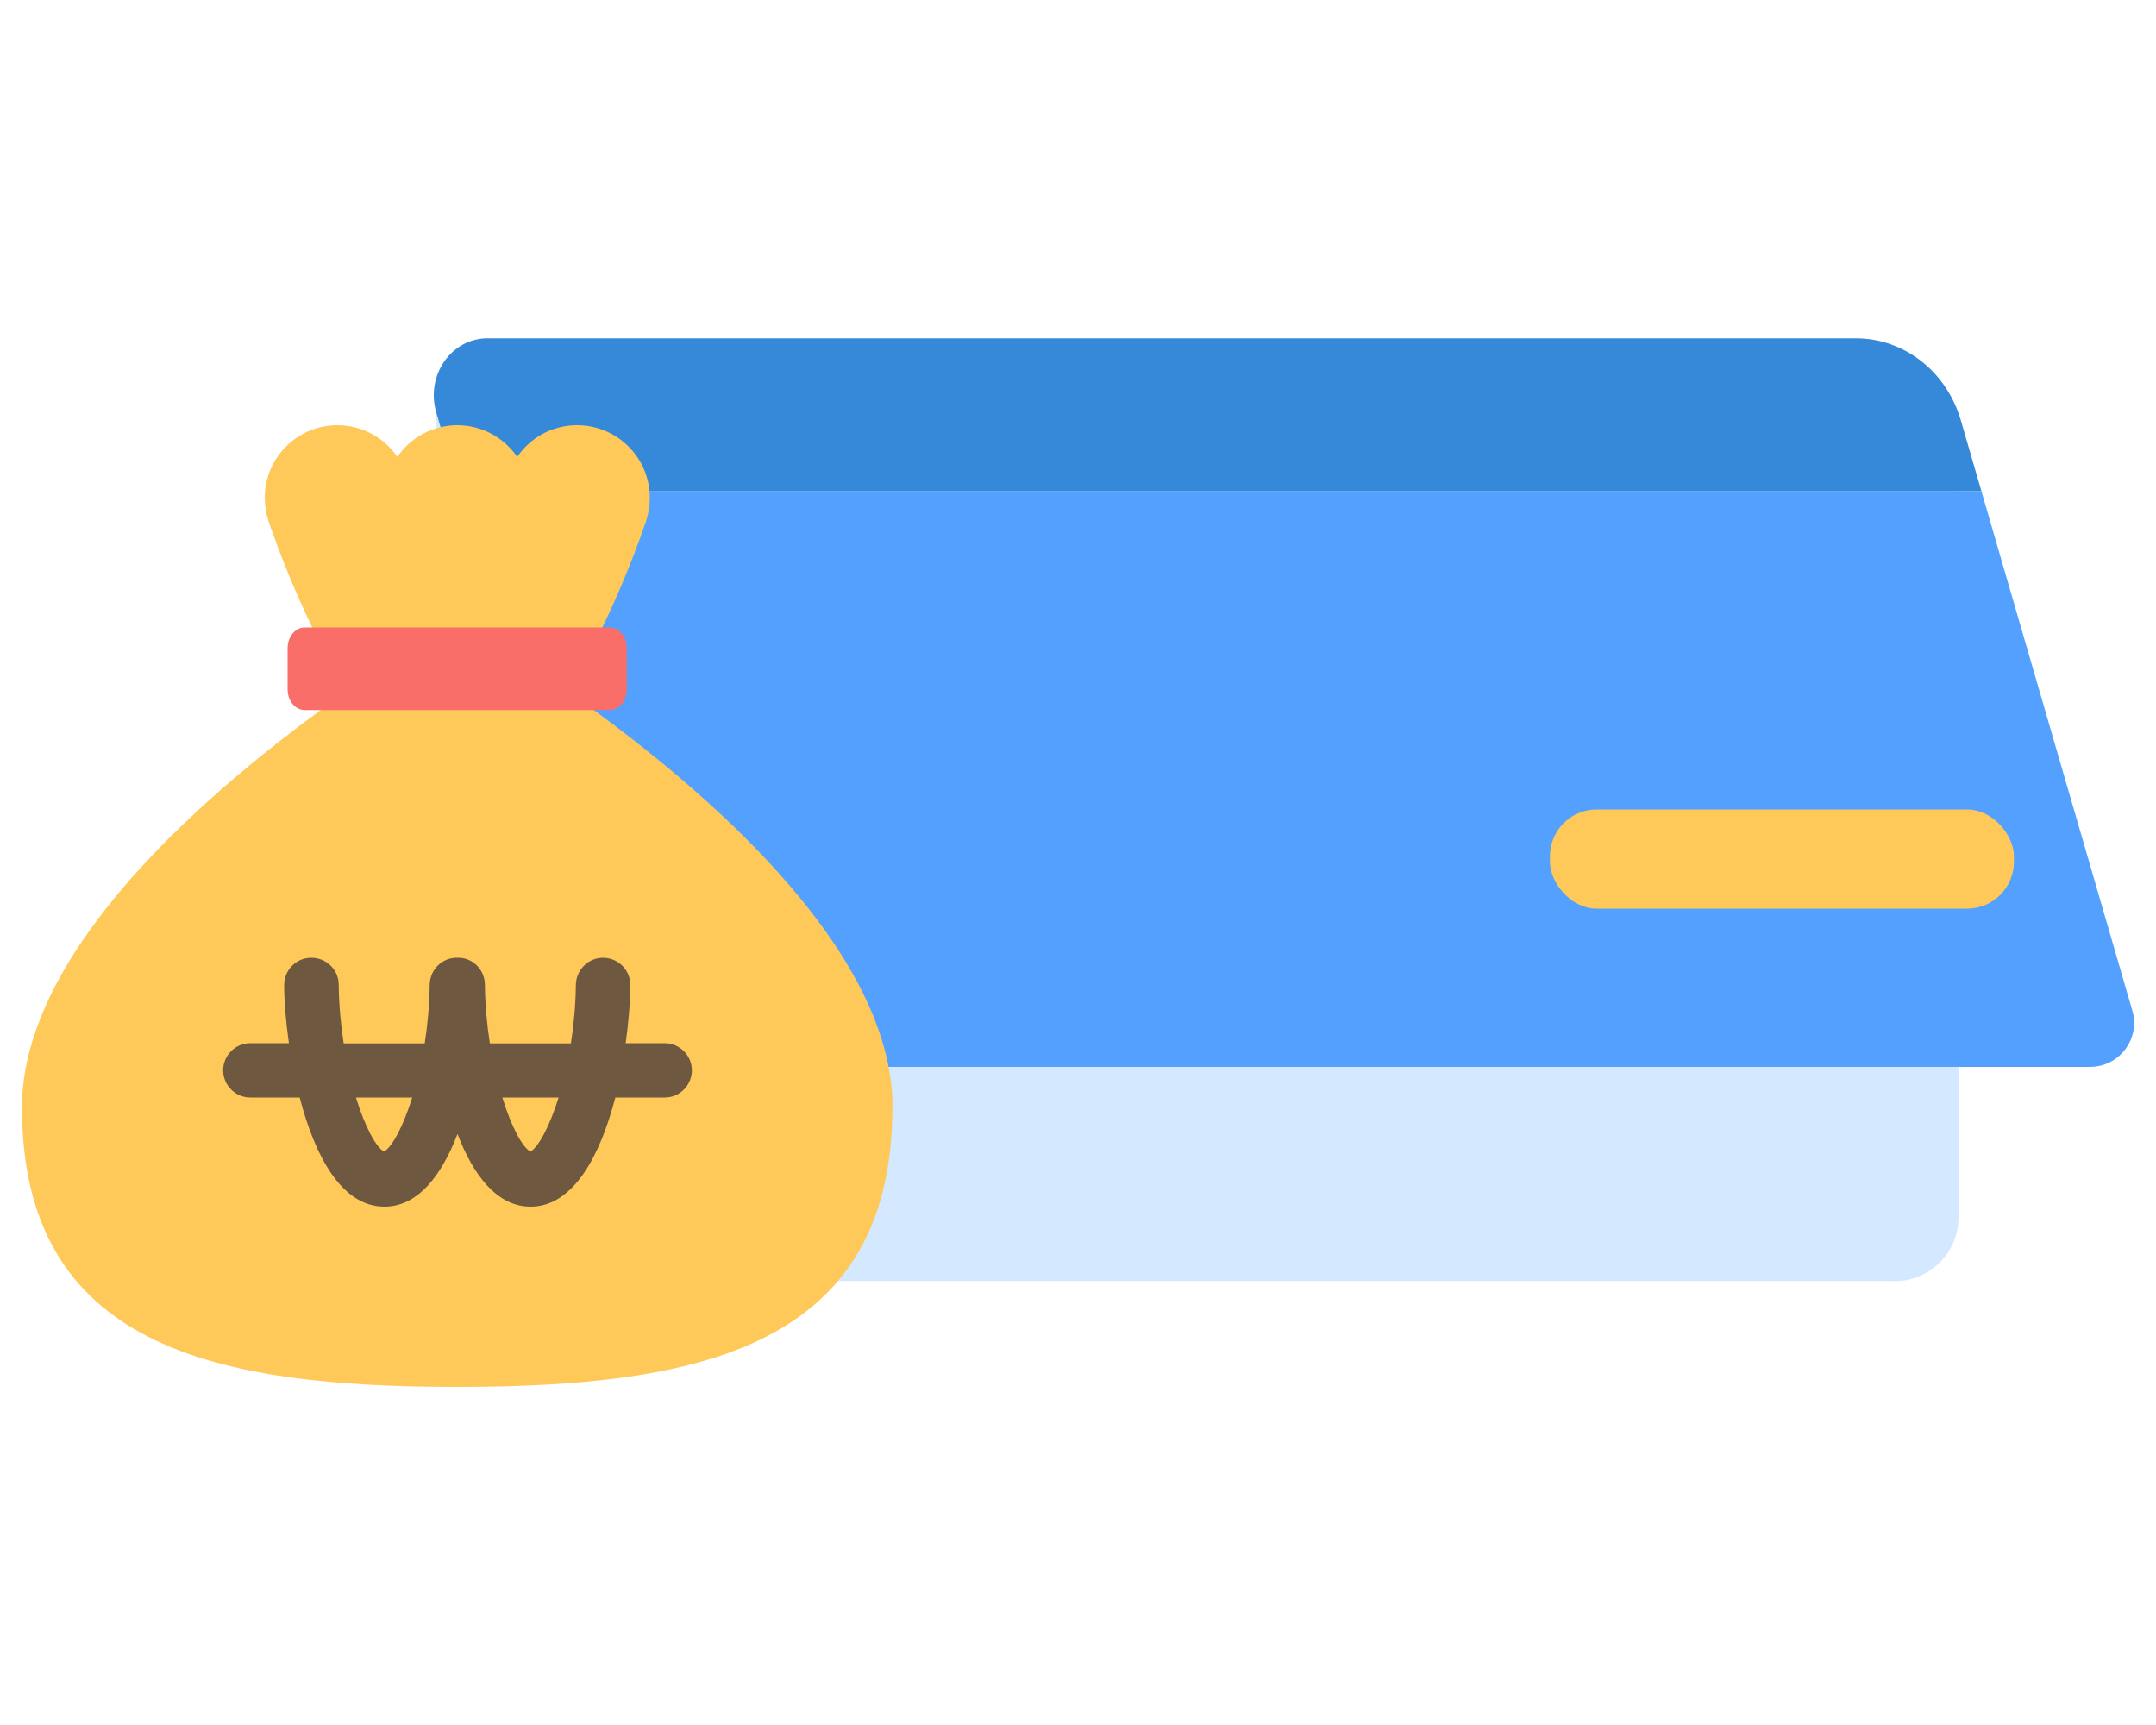 <?xml version="1.0" encoding="UTF-8"?>
<svg id="_레이어_1" data-name="레이어 1" xmlns="http://www.w3.org/2000/svg" viewBox="0 0 100 80">
  <defs>
    <style>
      .cls-1 {
        fill: #d4e9ff;
      }

      .cls-2 {
        fill: #f96e69;
      }

      .cls-3 {
        fill: #fec959;
      }

      .cls-4 {
        fill: #3689d9;
      }

      .cls-5 {
        fill: #6e5840;
      }

      .cls-6 {
        fill: #54a0ff;
      }
    </style>
  </defs>
  <g>
    <path class="cls-1" d="M87.86,59.41H23.21c-1.64,0-2.97-1.33-2.97-2.97V18.06h64.61c3.31,0,5.99,2.68,5.99,5.99v32.4c0,1.64-1.33,2.97-2.97,2.97Z"/>
    <path class="cls-6" d="M28.23,46.6c.5,1.7,2.06,2.88,3.83,2.88h64.88c1.36,0,2.35-1.31,1.96-2.62l-7-24.09H21.3l6.93,23.83Z"/>
    <path class="cls-4" d="M86.08,15.69H22.61c-1.68,0-2.87,1.72-2.38,3.42l1.07,3.66h70.6l-.95-3.27c-.66-2.27-2.63-3.81-4.87-3.81Z"/>
    <rect class="cls-3" x="71.89" y="37.54" width="21.52" height="4.6" rx="2.17" ry="2.17"/>
  </g>
  <g>
    <path class="cls-3" d="M41.39,51.36c0,11.15-9.04,12.96-20.19,12.96S1.02,62.51,1.02,51.36s20.19-22.6,20.19-22.6c0,0,20.19,11.45,20.19,22.6Z"/>
    <path class="cls-3" d="M30.14,23.09c0-1.86-1.51-3.37-3.37-3.37-1.16,0-2.18.58-2.78,1.47-.61-.89-1.63-1.47-2.78-1.47s-2.18.58-2.78,1.47c-.61-.89-1.63-1.47-2.78-1.47-1.86,0-3.37,1.51-3.37,3.37,0,.37.06.72.17,1.06,0,.04.02.08.04.12l.14.4c1.43,4.02,3.42,7.78,5.9,11.15l.21.29c1.1,2.08,3.85,2.08,4.95,0l.47-.66c2.43-3.38,4.38-7.15,5.77-11.18.02-.04.03-.08.04-.12.11-.33.17-.69.17-1.06Z"/>
    <path class="cls-2" d="M28.28,32.93h-14.15c-.44,0-.79-.43-.79-.96v-1.91c0-.53.35-.96.79-.96h14.15c.44,0,.79.43.79.96v1.91c0,.53-.35.96-.79.96Z"/>
    <path class="cls-5" d="M30.81,48.38h-1.79c.14-.99.21-1.93.22-2.68,0-.7-.55-1.27-1.25-1.28-.68-.02-1.27.55-1.28,1.25-.01.95-.1,1.87-.23,2.72h-3.76c-.13-.85-.22-1.76-.23-2.72,0-.7-.58-1.28-1.28-1.25,0,0,0,0,0,0s0,0,0,0c-.7-.02-1.27.55-1.28,1.25-.01.95-.1,1.87-.23,2.72h-3.76c-.13-.85-.22-1.76-.23-2.72,0-.69-.57-1.25-1.26-1.25h-.02c-.7,0-1.26.58-1.25,1.28,0,.75.08,1.69.22,2.68h-1.79c-.7,0-1.26.57-1.26,1.26s.57,1.26,1.26,1.26h2.29c.69,2.66,1.92,5.06,3.93,5.06,1.56,0,2.66-1.46,3.39-3.37.73,1.91,1.83,3.37,3.39,3.37,2,0,3.24-2.4,3.93-5.06h2.29c.7,0,1.26-.57,1.26-1.26s-.57-1.26-1.26-1.26ZM17.81,53.41c-.37-.21-.88-1.14-1.3-2.51h2.61c-.43,1.37-.94,2.3-1.31,2.51ZM24.6,53.41c-.37-.21-.88-1.14-1.3-2.51h2.61c-.43,1.37-.94,2.3-1.31,2.51Z"/>
  </g>
</svg>